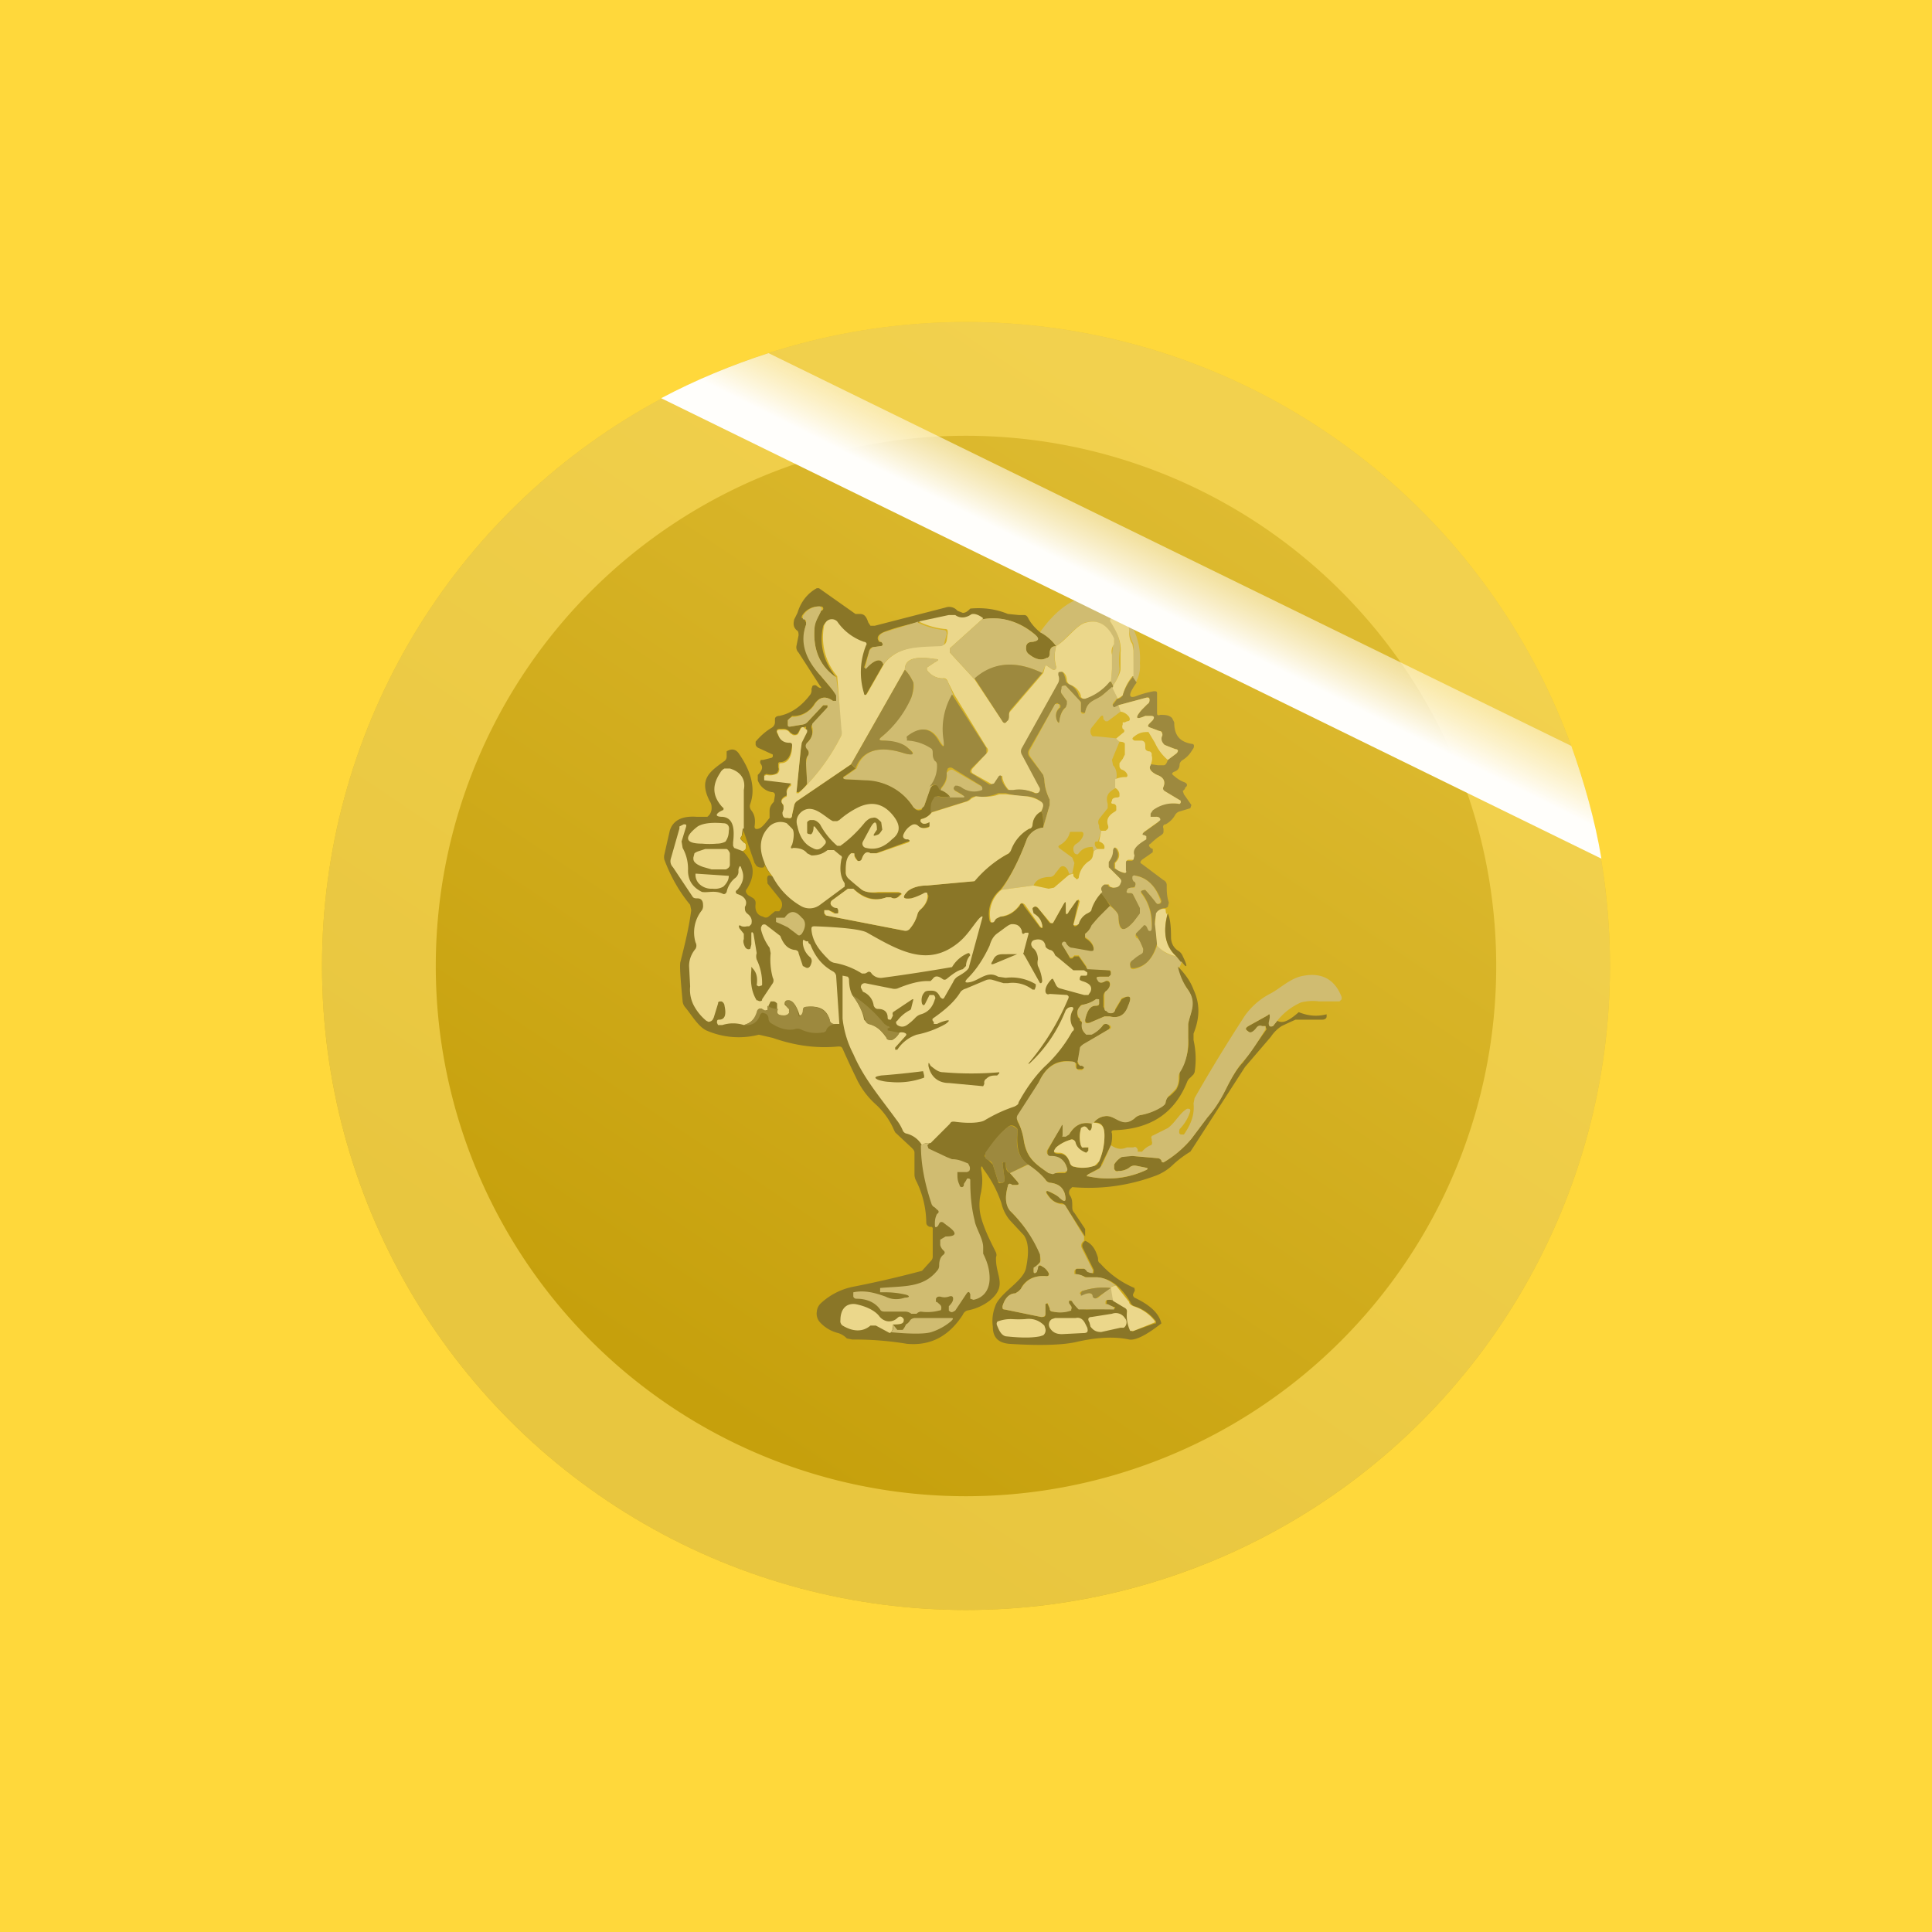 <!-- by TradingView --><svg width="18" height="18" viewBox="0 0 18 18" xmlns="http://www.w3.org/2000/svg"><path fill="#FFD83B" d="M0 0h18v18H0z"/><circle cx="9" cy="9" r="6" fill="url(#a)"/><path fill-rule="evenodd" d="M9 13.94a4.94 4.94 0 1 0 0-9.88 4.94 4.94 0 0 0 0 9.88ZM9 15A6 6 0 1 0 9 3a6 6 0 0 0 0 12Z" fill="#FFDF61" fill-opacity=".6"/><path d="m7.63 5.48.34.24h.04c.04 0 .06.02.08.08l.02.03h.04l.66-.17a.1.1 0 0 1 .11.03l.05.02c.03 0 .05-.02.07-.04.11-.01.23 0 .35.05l.1.01h.05c.02 0 .03.01.04.03.02.04.06.09.11.13.04.02.1.06.15.13-.04 0-.06.02-.06.07 0 .02-.01.04-.03.04-.05.03-.11.01-.17-.04-.02-.02-.03-.04-.02-.06 0-.03.02-.05.06-.05.06-.01.06-.03.02-.07a.59.59 0 0 0-.49-.14c-.06-.04-.1-.05-.12-.03-.05.03-.1.03-.15 0a.08.08 0 0 0-.05 0l-.28.06c-.1.02-.22.05-.32.09-.04.02-.06.04-.05.07l.01.02h.02c.02.02.02.03 0 .04l-.08.01a.04.04 0 0 0-.03.03l-.05.16h.02c.09-.08.14-.09.16-.03l-.16.28c-.02.02-.02.02-.03 0a.67.67 0 0 1 .02-.45c0-.01 0-.03-.02-.03a.5.5 0 0 1-.25-.18.07.07 0 0 0-.03-.02.06.06 0 0 0-.07.01l-.02.03c-.04.17 0 .33.12.48-.15-.1-.22-.26-.2-.47 0-.06.04-.1.06-.15a.02.02 0 0 0 0-.04h-.02a.18.18 0 0 0-.16.09v.02h.02l.01.01v.01l.01.02v.02c-.05.16 0 .32.14.48l.15.18v.04c-.01.02-.03.02-.04.01-.07-.05-.13-.04-.18.04a.23.23 0 0 1-.2.1l-.02.02-.02.02v.03c0 .02 0 .03.02.03l.12-.02.04-.02.15-.16h.04v.02l-.13.15a.04.04 0 0 0-.02.04c.02.06 0 .1-.04.14v.06c.02.02.02.05 0 .07a.08.08 0 0 0-.01.05l.01.2a.22.22 0 0 1-.08.08h-.02l.04-.4v-.06a.58.58 0 0 0 .05-.1v-.05l-.05.01-.02.04c-.01.02-.03.03-.05.02a.07.07 0 0 1-.03-.02.08.08 0 0 0-.07-.03h-.02c-.03 0-.04.01-.03.04.02.05.06.07.11.08.02 0 .03.01.03.03-.01.1-.04.15-.1.16-.02 0-.03 0-.03.02v.03c.01.02 0 .03-.01.05-.03.02-.06.02-.1.01l-.02.01v.04l.24.03c.02 0 .02 0 0 .02-.02.03-.04.05-.03.08v.02l-.02.01c-.03.02-.04.04-.02.07.01.02.02.03.01.05v.03c-.01.03 0 .04.02.05h.02a.04.04 0 0 0 .03 0 .04.04 0 0 0 .01-.03l.02-.09a.07.07 0 0 1 .03-.04l.5-.34.04.04-.1.07c-.02.01-.02.02.01.03h.18c.2.02.35.1.45.26l.02.02a.05.05 0 0 0 .06 0c0-.02.01-.02.02-.03l.06-.18c.05-.03.08-.02.1.03a.2.2 0 0 1 .08.06.2.2 0 0 1-.1 0c-.02 0-.03 0-.04.02a.23.23 0 0 0-.03.13.16.16 0 0 1-.09.06c-.02 0-.02.02 0 .03 0 .02.03.02.06 0 .02 0 .02 0 .02.02v.02h-.01c-.05.02-.08.02-.11 0a.05.05 0 0 0-.06 0 .17.17 0 0 0-.07.07c-.01.02 0 .04.02.04l.02.01c.02 0 .02.02 0 .02l-.3.11h-.05c-.03-.02-.06 0-.08.05a.03.03 0 0 1-.01.02.03.03 0 0 1-.03 0l-.03-.05v-.01l-.01-.01a.02.02 0 0 0-.02 0c-.04.04-.05.1-.05.17 0 .02 0 .04.03.06l.12.11c.03.02.08.03.15.03a9 9 0 0 1 .2 0c.02 0 .03 0 0 .02-.02.03-.05.04-.08.02h-.04c-.1.04-.21.01-.31-.08H7.9l-.15.11c-.01.01-.02.03 0 .05l.05.02s.02 0 .01.02v.02c-.01.02-.03.02-.04 0l-.05-.02h-.04v.03l.01.02h.01l.72.14.05-.01a.34.34 0 0 0 .08-.15.1.1 0 0 1 .03-.04.19.19 0 0 0 .07-.12.03.03 0 0 0-.01-.02.03.03 0 0 0-.03 0 .6.6 0 0 1-.12.04c-.08.01-.09-.01-.03-.07.04-.03.1-.05.18-.05a147.47 147.47 0 0 1 .43-.04 1.1 1.1 0 0 1 .33-.26l.01-.03a.38.38 0 0 1 .18-.2c.02 0 .02-.02.03-.04 0-.05.03-.1.08-.12.02.02.02.07.02.15-.07.01-.12.05-.15.1-.08.22-.17.38-.25.48a.29.29 0 0 0-.1.29c.01.02.02.02.03 0l.03-.02a.07.07 0 0 1 .04-.02c.07 0 .13-.04.18-.1.01-.03.03-.03.04 0l.15.2c.02.01.03.01.02-.02a.17.17 0 0 0-.08-.11c-.01-.01-.02-.02-.01-.04v-.01c.02-.02.03-.02.06.01l.1.13h.03l.09-.16c.02-.05.03-.05.03 0v.05c0 .03 0 .04.03 0l.07-.1h.02s.01 0 0 0l-.05.22.01.02h.01l.02-.01a.16.16 0 0 1 .08-.11c.02 0 .03-.02.04-.04.01-.05.05-.1.1-.16l.09.14-.1.09a.22.22 0 0 0-.07.08.18.18 0 0 1-.07.08v.04c.05.03.08.07.08.11 0 .02 0 .03-.03.02L10 8.84a.08.08 0 0 1-.06-.03V8.8l-.02-.01h-.01v.03l.06.11h.02l.02-.02h.04l.07.1v.01h.02l.2.02.01.02v.02c0 .01 0 .02-.02.02h-.08c-.03 0-.04 0-.02.03.01.03.04.03.07.01.02 0 .03 0 .04.02 0 .02 0 .05-.03.07a.06.06 0 0 0-.03.05v.1l.01.02.02.02.04.02c.02 0 .03-.01.04-.03l.06-.1c.08-.05.1-.03.06.07-.03.08-.09.11-.17.09h-.05l-.14.06c-.03 0-.04 0-.04-.03.02-.09.05-.13.1-.13.02 0 .03 0 .03-.02v-.03a.02.02 0 0 0-.02-.01h-.01a.3.3 0 0 1-.11.05c-.02 0-.03 0-.04.02a.08.08 0 0 0-.02.08c0 .01 0 .02.02.03v.02a.03.03 0 0 1 .02.02c0 .05 0 .08.04.1h.05a.28.28 0 0 0 .1-.07.05.05 0 0 1 .06-.02v.01l.01.02-.01.02-.23.14a.06.06 0 0 0-.03.04l-.03.12c0 .02 0 .03.02.03l.02.01c.03 0 .03.02 0 .03h-.03c-.02 0-.02 0-.02-.03v-.02s-.02-.02-.05-.02c-.13-.02-.23.04-.3.19a4.53 4.53 0 0 1-.2.34v.03c.03.05.05.11.06.19.03.15.1.2.23.29H9.92a.03.03 0 0 0 .02-.02.03.03 0 0 0 0-.03c-.02-.07-.07-.1-.14-.1h-.02a.04.04 0 0 1-.02-.04v-.02l.12-.22c.01-.03.02-.03.03 0l-.01.08h.03l.03-.01c.06-.1.13-.12.22-.1a.1.1 0 0 1-.01.05c-.01.02-.02.02-.04 0-.02-.03-.03-.03-.05-.01l-.01.01a.28.28 0 0 0 0 .15.04.04 0 0 0 .02.02.03.03 0 0 0 .02 0h.02c.01 0 .02 0 .01.01v.02c0 .02-.02.02-.03.02a.15.15 0 0 1-.1-.1c0-.02-.02-.03-.04-.02a.36.36 0 0 0-.13.07c-.03.04-.03.06.03.06.04 0 .08.02.1.09.01.02.02.03.04.03.06.02.12.01.19-.01.02 0 .03-.02.04-.04a.6.6 0 0 0 .05-.24c0-.09-.03-.13-.1-.12a.15.15 0 0 1 .1-.06c.1-.02.16.11.28.02a.11.11 0 0 1 .05-.03.55.55 0 0 0 .2-.08.08.08 0 0 0 .04-.04c0-.03.02-.05.04-.06a.53.53 0 0 0 .06-.06.23.23 0 0 0 .03-.12v-.06c.07-.1.09-.2.08-.3v-.13c.02-.11.08-.2-.01-.33a.61.61 0 0 1-.1-.22c.08.08.13.15.16.23.06.13.06.26 0 .41v.06a.8.8 0 0 1 .01.3l-.01.02-.03.03a.09.09 0 0 0-.03.04c-.12.3-.35.44-.68.45-.02 0-.03.01-.02.03a.3.3 0 0 1-.01.11l-.09.18c0 .02-.01.03-.03.04l-.09.05c-.02.01-.02.02 0 .02.2.04.37.02.54-.06.02-.01.01-.02 0-.02l-.1-.02c-.02 0-.04 0-.06.02a.19.19 0 0 1-.1.03c-.02 0-.03 0-.04-.02v-.04a.2.2 0 0 1 .07-.07.18.18 0 0 1 .1-.01l.23.02h.02l.02.02c0 .02.01.02.02.02a1 1 0 0 0 .26-.22l.15-.2c.07-.08.12-.16.17-.26.05-.1.1-.19.16-.25l.22-.31-.01-.03h-.03l-.05.01c-.03.05-.06.06-.08.04-.03-.02-.03-.03 0-.05l.18-.1c.02-.02.03-.01.02.02v.05c-.01.03 0 .04.03.03l.04-.05c.05.03.11 0 .2-.08.1.04.18.04.26.02v.02c0 .02-.02.03-.04.03h-.25a4.99 4.99 0 0 0-.13.06.35.35 0 0 0-.1.1l-.24.28-.49.76-.02.03a.97.97 0 0 0-.16.12.47.47 0 0 1-.18.11 1.77 1.77 0 0 1-.76.1l-.02.02a.05.05 0 0 0 0 .06c.02.03.02.06.02.1 0 .02 0 .04.02.06l.1.15v.07l-.18-.28a.05.05 0 0 0-.04-.03c-.06 0-.1-.03-.14-.1 0-.01 0-.02.02-.01l.1.05c.05.06.07.05.05-.03-.02-.06-.06-.09-.13-.1a.07.07 0 0 1-.05-.03.65.65 0 0 0-.17-.14c-.08-.07-.1-.16-.09-.3v-.03a.06.06 0 0 0-.02-.02.05.05 0 0 0-.07 0 .96.96 0 0 0-.2.24c-.02.02-.02.04 0 .05l.02.02.04.04.05.16c0 .01.01.02.03.01h.01a.03.03 0 0 0 .02-.03l-.02-.15.01-.02h.02v.01c0 .05 0 .08.04.1l.07.08c.02.02.01.03-.02.03h-.03c-.02-.02-.04-.01-.04.01-.03.1-.02.18.02.23.15.15.24.3.28.4v.08l-.05.05-.01.01v.02c0 .02.01.03.03.01v-.03c.01-.03.02-.04.05-.02.02 0 .04.03.06.06 0 .02 0 .03-.02.03-.11-.01-.2.03-.24.12l-.02.02-.03.02c-.06 0-.1.05-.12.12 0 .02 0 .03.02.03l.34.07c.03 0 .04 0 .04-.03v-.09c0-.01 0-.02.02 0l.02.04c0 .02.01.03.03.03a.3.3 0 0 0 .16-.01h.01v-.02a.03.03 0 0 0 0-.02l-.03-.03v-.01l.01-.01H10l.06.07.06.01a12.97 12.97 0 0 1 .27-.01v-.01l-.07-.02a.02.02 0 0 1-.01-.02v-.01c0-.02.01-.03.04-.02a.1.1 0 0 1 .04 0l.1.07s.02.02.01.04c0 .06.01.12.04.17 0 .01.01.02.02.01l.2-.07h.01v-.02a.4.4 0 0 0-.2-.14.06.06 0 0 1-.04-.04.61.61 0 0 0-.12-.15.32.32 0 0 0-.19-.08h-.1a.54.54 0 0 0-.1-.03v-.03s0-.02.02-.02h.07a.1.1 0 0 1 .03.03l.03.01a.02.02 0 0 0 .02 0v-.03l-.1-.2a.05.05 0 0 1 0-.05l.02-.02c.07.03.1.09.12.16 0 .02 0 .04.02.05a.88.88 0 0 0 .32.23v.01a.02.02 0 0 1 0 .02l-.01.02c-.01.02 0 .03.01.04.15.07.23.15.25.24-.14.11-.24.16-.3.15-.14-.03-.3-.02-.48.02-.12.03-.33.04-.64.02-.1-.01-.15-.06-.15-.16-.01-.07 0-.14.03-.21.06-.12.26-.22.28-.34.03-.15.02-.24-.02-.3l-.13-.14a.38.38 0 0 1-.08-.16 1.11 1.11 0 0 0-.17-.32c-.01-.03-.02-.03-.02 0 .02.1.01.16 0 .22a.46.46 0 0 0 0 .23c.03.11.08.21.13.31.01.02.02.04.01.06-.01.17.11.26-.05.4a.48.48 0 0 1-.22.1.07.07 0 0 0-.04.04c-.13.2-.3.29-.52.27a3 3 0 0 0-.51-.04l-.05-.01a.19.19 0 0 0-.08-.05.34.34 0 0 1-.17-.1.12.12 0 0 1-.03-.1.12.12 0 0 1 .04-.08.62.62 0 0 1 .29-.15 9.8 9.8 0 0 0 .65-.15l.09-.1a.06.06 0 0 0 .01-.03v-.27l-.01-.01h-.02c-.02-.01-.03-.02-.03-.04a.9.9 0 0 0-.1-.4.13.13 0 0 1-.01-.05v-.2c0-.02-.01-.03-.03-.05l-.15-.14-.01-.02a.69.69 0 0 0-.17-.24.76.76 0 0 1-.17-.22 8.74 8.74 0 0 1-.14-.3c-.01-.02-.02-.02-.04-.02-.21.02-.41-.01-.61-.08l-.13-.03a.75.75 0 0 1-.49-.04c-.08-.04-.14-.15-.2-.22a.1.1 0 0 1-.02-.05c-.02-.21-.03-.34-.02-.37.04-.16.08-.32.1-.48l-.01-.05c-.1-.12-.18-.26-.24-.42a.1.1 0 0 1 0-.05l.05-.22c.03-.1.12-.14.25-.13h.1a.1.1 0 0 0 .04-.08c0-.02 0-.04-.02-.07-.1-.2 0-.27.14-.37a.05.05 0 0 0 .02-.04V7c.05-.03.09-.02.12.03.11.16.15.32.1.46a.06.06 0 0 0 .01.06c.03.04.04.08.03.15 0 .02.01.03.04.02.03-.01.06-.05.1-.1v-.06c0-.02 0-.05.04-.09l.01-.06c0-.02-.01-.03-.03-.03a.17.17 0 0 1-.13-.11v-.05c.04-.04.05-.07.03-.1a.03.03 0 0 1 0-.04h.02l.08-.02.01-.01v-.02l-.13-.06a.05.05 0 0 1-.03-.03v-.03c.05-.06.1-.1.15-.13a.06.06 0 0 0 .03-.05V6.7c0-.02.02-.03.04-.03.1-.02.2-.08.29-.2a.07.07 0 0 0 .01-.05l.01-.03c.02-.01.03-.01.05.01l.02.01c.01 0 .02 0 0-.02l-.2-.31a.07.07 0 0 1-.02-.06l.02-.1c0-.02 0-.04-.02-.05-.03-.03-.03-.06-.02-.1l.03-.06c.03-.1.09-.18.18-.23h.02s.01 0 0 0Z" fill="#8A7627"/><path d="M10.18 5.54a.4.4 0 0 1 .2.08l.13.16c.08.11.12.25.11.4a.3.3 0 0 1-.04.18l-.03-.06.01-.24V6a.32.32 0 0 1-.04-.14l-.03-.06a.17.17 0 0 0-.1-.05h-.03l-.01.01a.04.04 0 0 0 0 .04c.05.07.1.17.08.28a.7.7 0 0 0 0 .15c0 .03-.01.08-.06.16l-.02-.04.01-.12v-.12l.01-.1a.05.05 0 0 0 0-.06c-.05-.13-.14-.18-.26-.15-.09.03-.18.16-.27.22a.43.43 0 0 0-.15-.13c.14-.2.3-.32.49-.35ZM7.79 6.3l.06.49a.1.1 0 0 1-.01.06 1.9 1.9 0 0 1-.32.46l-.01-.2.01-.06c.02-.02.02-.05 0-.07a.04.04 0 0 1 0-.06.15.15 0 0 0 .05-.14.05.05 0 0 1 0-.04l.14-.15v-.02h-.04l-.15.16a.06.06 0 0 1-.04.02l-.12.02c-.02 0-.02 0-.02-.03v-.03l.02-.02.02-.01c.08 0 .15-.04.2-.1.05-.09.11-.1.18-.05h.03v-.05c-.04-.07-.1-.13-.14-.18-.15-.16-.2-.32-.14-.48v-.04l-.02-.01h-.01v-.03a.18.18 0 0 1 .15-.09.02.02 0 0 1 .02.01.02.02 0 0 1 0 .03c-.02.05-.05.09-.06.15-.02.21.05.37.2.47Z" fill="#D0BC71"/><path d="m9.15 5.77-.3.27v.04l.23.25.26.39c.01.02.03.02.04 0a.08.08 0 0 0 .02-.05c0-.02 0-.03.02-.05l.3-.35.02-.07h.01l.06.04c.02 0 .03 0 .03-.03a.35.35 0 0 1 0-.19c.1-.06.19-.2.28-.22.11-.03.2.02.26.15V6c-.02.03-.03.06-.02.1v.13l-.01.12a.5.5 0 0 1-.23.16.04.04 0 0 1-.05-.02v-.01a.15.15 0 0 0-.1-.1.06.06 0 0 1-.03-.04c0-.04-.02-.07-.04-.08-.02 0-.03 0-.02.03v.07l-.35.61a.06.06 0 0 0 0 .07l.17.3a.04.04 0 0 1 0 .04l-.02.01h-.03a.32.32 0 0 0-.2-.02h-.03l-.02-.01a.23.23 0 0 1-.06-.11c0-.03-.01-.03-.03 0l-.04.05c-.01.01-.02.02-.04 0l-.16-.09c-.02-.01-.03-.03 0-.06l.12-.13c.02-.02.02-.04 0-.06l-.3-.49-.06-.12a.04.04 0 0 0-.05-.03.18.18 0 0 1-.13-.06c-.02-.02-.02-.04 0-.05l.06-.04c.04-.02.04-.03 0-.03-.19-.03-.28 0-.28.1l-.5.88-.5.34a.07.07 0 0 0-.03.04l-.02.09a.04.04 0 0 1-.01.03.04.04 0 0 1-.03 0h-.02c-.02 0-.03-.02-.03-.05l.01-.03V7.5c-.03-.03-.02-.05.01-.07l.02-.01v-.02c0-.03 0-.05.04-.08V7.3l-.25-.03v-.04l.02-.01c.04.01.07 0 .1-.01a.05.05 0 0 0 .02-.05v-.03c0-.01 0-.02.02-.02.06 0 .1-.06.1-.16 0-.02 0-.03-.03-.03-.05 0-.09-.03-.1-.08-.02-.03-.01-.04.02-.04h.03c.02 0 .04 0 .06.03l.03.02c.03 0 .04 0 .05-.02l.02-.04c.01-.02.03-.02.04 0l.02.01v.02l-.05.1-.01.07-.04.4h.02a1.9 1.9 0 0 0 .4-.54.1.1 0 0 0 0-.05L7.8 6.3a.56.56 0 0 1-.12-.48l.02-.03a.07.07 0 0 1 .1 0 .5.5 0 0 0 .25.19c.02 0 .03.02.02.03a.67.67 0 0 0-.02.45c0 .02.02.02.03 0l.16-.28c.13-.16.32-.16.53-.17.03 0 .04-.01.05-.04l.01-.07c0-.03 0-.04-.03-.04a.7.7 0 0 1-.24-.07l.28-.06h.06c.04.03.09.03.14 0 .02-.02.07-.01.12.03Z" fill="#EBD78B"/><path d="M9.84 6.02a.35.35 0 0 0 0 .2c0 .01 0 .02-.03.02l-.06-.04h-.01l-.03.07c-.25-.12-.46-.1-.63.06l-.23-.25v-.04l.3-.27c.17-.03.33.01.49.14.05.04.04.06-.02.07-.04 0-.06.02-.06.05 0 .02 0 .04.02.06.06.05.12.07.17.04.02 0 .03-.02.03-.04 0-.05.02-.07.06-.07Z" fill="#D0BC71"/><path d="M10.55 6.3a.46.46 0 0 0-.09.18l-.05.03-.05-.1.01-.02c.05-.08.07-.13.07-.16v-.15c.01-.11-.04-.2-.09-.28a.03.03 0 0 1 0-.04l.01-.01h.02c.05 0 .09.02.12.05l.02.06c0 .05 0 .1.03.14l.01.06v.24Z" fill="#EBD78B"/><path d="M8.55 5.8c.08.04.16.06.24.07.02 0 .03.01.03.04l-.02.07c0 .03-.02.04-.04.04-.21.01-.4 0-.53.17-.02-.06-.08-.05-.16.04h-.01v-.01l.04-.16.03-.03.07-.01c.03 0 .03-.02.01-.04H8.2l-.01-.02c0-.03 0-.05.05-.07l.32-.1ZM8.88 6.47a.64.64 0 0 0-.08.42c.01.08 0 .08-.04.02-.07-.13-.17-.15-.3-.05v.03c.09.01.16.04.22.08.02.01.03.03.02.05 0 .02 0 .04.02.07l.02.05a.3.3 0 0 1-.07.2l-.06.17-.02.02a.06.06 0 0 1-.08-.01.54.54 0 0 0-.45-.25l-.18-.01c-.03 0-.03-.02 0-.03l.1-.07c.06-.17.21-.22.45-.14.09.02.1 0 .03-.05-.04-.04-.12-.06-.23-.07-.04 0-.05-.01-.01-.04.11-.1.2-.22.27-.36.02-.06.03-.1.02-.14a.38.38 0 0 0-.08-.12c0-.1.1-.13.28-.1.04 0 .04.01 0 .03l-.06.04c-.02.01-.02.03 0 .05.04.04.08.06.13.06.02 0 .04.01.05.03l.05.12Z" fill="#D0BC71"/><path d="m9.71 6.27-.3.35a.09.09 0 0 0-.01.05c0 .02 0 .04-.02.05-.01.02-.03.02-.04 0l-.26-.4c.17-.15.38-.17.63-.05ZM7.97 7.16a.15.15 0 0 0-.04-.04l.5-.88c.04.04.06.08.08.12 0 .04 0 .08-.02.14a.97.97 0 0 1-.27.36c-.04.03-.03.04.01.04.11 0 .19.03.23.07.07.06.05.07-.03.05-.24-.08-.4-.03-.46.14Z" fill="#9D893E"/><path d="m10.35 6.35.02.04v.01l-.09.07c-.06.06-.15.05-.17.17h-.02l-.02-.01v-.09l-.01-.01-.13-.14a.02.02 0 0 0-.02 0 .02.02 0 0 0-.01 0l-.01.03v.04l.05.07a.04.04 0 0 1-.01.06c-.03.02-.05.06-.06.13 0 .02 0 .02-.02 0-.02-.04-.02-.09.03-.13v-.02l-.03-.02-.02.01-.24.42a.06.06 0 0 0 0 .07l.13.17.01.04c0 .07.02.13.05.19v.05l-.06.2c0-.07 0-.12-.02-.14.02-.04.02-.07 0-.09a.22.22 0 0 0-.12-.05c-.1 0-.17-.02-.21-.03H9.3a.37.37 0 0 1-.2.03h-.02a.06.06 0 0 0-.04.02.1.1 0 0 1-.05.03l-.32.1c0-.05 0-.1.03-.13 0-.02.02-.02.04-.02a.2.2 0 0 0 .1 0h.12c.02 0 .02 0 0-.02l-.07-.04c-.02-.02-.02-.03 0-.04l.02-.01.04.01a.2.2 0 0 0 .19.03v-.03l-.26-.16a.04.04 0 0 0-.05 0l-.01.03v.02c0 .05-.02.1-.07.15-.01-.05-.04-.06-.09-.03a.3.3 0 0 0 .07-.2c0-.01 0-.03-.02-.04-.02-.03-.02-.05-.02-.07 0-.02 0-.04-.02-.05a.44.44 0 0 0-.21-.07h-.01v-.02a.02.02 0 0 1 0-.02c.13-.1.23-.08.3.05.04.06.05.06.04-.02a.64.64 0 0 1 .08-.42l.32.5v.05l-.13.13c-.03.03-.03.05 0 .06l.16.1.04-.01.04-.06c.01-.02.03-.02.03 0 0 .04.02.07.06.12h.05a.32.32 0 0 1 .2.03.04.04 0 0 0 .04-.01.04.04 0 0 0 0-.05l-.16-.3a.06.06 0 0 1 0-.06l.34-.61a.09.09 0 0 0 0-.07c0-.03 0-.03.03-.03.02 0 .03.04.04.08 0 .02.02.03.04.04.04.02.07.06.08.1a.05.05 0 0 0 .04.03h.02a.5.5 0 0 0 .23-.16ZM10.55 6.3l.04.06a.47.47 0 0 0-.04.06c-.04.07-.02.09.05.06a.93.93 0 0 1 .15-.04c.02 0 .03 0 .03.02v.17c0 .03 0 .04.03.03.04 0 .08 0 .11.03l.02.04c0 .12.05.18.16.2.02 0 .03.01.02.04L11.1 7a.25.25 0 0 1-.08.08.06.06 0 0 0-.03.04c0 .04-.02.06-.05.07-.02.01-.03.02 0 .04a.3.3 0 0 0 .1.06c.02.01.03.03 0 .05v.01l-.02.02.01.03.07.1-.01.03-.1.03a.07.07 0 0 0-.04.03.22.22 0 0 1-.09.09c-.02 0-.03.02-.02.04v.03c0 .02-.02.03-.05.05a.67.67 0 0 0-.07.06c-.02.01-.02.02 0 .04l.02.01v.03l-.1.07c-.02.02-.02.03 0 .04l.2.15a.05.05 0 0 1 .03.05c0 .05 0 .1.02.16l-.01.04-.02.01a.08.08 0 0 0-.08.05.15.15 0 0 0-.02.08 4 4 0 0 1 .02.2c-.04.14-.1.21-.21.23-.03 0-.04 0-.04-.03 0-.02 0-.04.03-.06a.39.39 0 0 1 .07-.05c.02 0 .02-.02.02-.04l-.05-.11-.01-.01a.03.03 0 0 1 0-.04l.06-.06c.01-.02.03-.01.04.02l.01.02c.02 0 .03 0 .03-.02a.46.46 0 0 0-.1-.33V8.3l.03-.01h.01a1.57 1.57 0 0 1 .11.13h.02c.02 0 .02-.02.02-.03-.05-.13-.13-.21-.23-.23h-.03v.05c.02 0 .02.02.02.03v.02l-.03.01c-.03 0-.05.01-.05.03 0 .01 0 .02.02.02h.01c.02 0 .03 0 .03.02l.07.12v.05l-.07.08c-.09.1-.13.09-.14-.05 0-.03-.03-.06-.07-.1l-.1-.13c-.01-.03 0-.05.03-.07h.04l.01.02.03.01c.04 0 .06-.01.07-.04v-.05l-.1-.1a.04.04 0 0 1 0-.05.27.27 0 0 0 .03-.11c0-.03.02-.03.04-.01.03.05.02.09-.02.13v.05l.08.04a.02.02 0 0 0 .02 0 .02.02 0 0 0 0-.02v-.07c0-.02.01-.02.03-.02h.04c.01-.02.02-.03 0-.05-.01-.05.02-.1.12-.15v-.03h-.02c-.02-.01-.02-.02 0-.03l.14-.1v-.03c0-.02-.01-.03-.04-.01l-.04-.01v-.03l.01-.03a.32.32 0 0 1 .26-.06h.01l.01-.01v-.02l-.15-.09c-.02 0-.02-.02-.01-.04.02-.05 0-.09-.06-.11-.06-.03-.08-.06-.06-.1l.07.01h.05c.02 0 .03-.02.04-.05l.08-.06c.02-.02.02-.03 0-.04a.74.74 0 0 1-.11-.04c-.03-.02-.04-.05-.02-.09 0-.02 0-.04-.03-.04l-.08-.03c-.03 0-.03-.02-.01-.04l.03-.03c.02-.03.01-.04-.02-.04h-.05c-.09.04-.1.02-.03-.06l.05-.05a.05.05 0 0 0 .02-.04c0-.02-.01-.03-.03-.02l-.26.07c-.01.02-.03.02-.04.02-.02 0-.02-.02 0-.04l.03-.04c.03 0 .04-.02.05-.03a.46.46 0 0 1 .1-.18Z" fill="#9D893E"/><path d="m10.36 6.4.05.1-.04.05c-.01.02 0 .03.01.04l.04-.02.02.06-.12.09h-.02l-.02-.02c0-.04-.01-.04-.03-.02l-.08.1a.06.06 0 0 0 .01.08h.03l.2.02c0 .01 0 .02.02.03l-.07.17.01.05c.03.03.04.08.03.13v.08c-.08.04-.1.08-.08.15v.04l-.08.1a.06.06 0 0 0 0 .06c0 .02 0 .04.02.05l-.03.1c-.02 0-.03 0-.03.02s.01.04.03.05a.1.1 0 0 0-.04.02l-.01-.04c-.06 0-.1.02-.13.06l-.01.01c-.03 0-.04-.02-.04-.06a.06.06 0 0 1 .03-.04.15.15 0 0 0 .06-.07c.01-.03 0-.04-.02-.04h-.1l-.01.03a.19.19 0 0 1-.08.09c-.02.01-.03.02 0 .04l.11.08.02.05-.02.1h-.03c-.01-.04-.03-.07-.06-.07a.04.04 0 0 0-.03.02l-.04.05a.06.06 0 0 1-.04.03c-.09 0-.14.03-.16.08l-.3.04c.07-.1.16-.26.24-.48.03-.05.07-.09.15-.1l.06-.21v-.05a.5.5 0 0 1-.05-.19l-.01-.04-.12-.17a.06.06 0 0 1 0-.07l.23-.42h.04v.03c-.04.04-.04.09-.02.13.01.02.02.02.02 0 .01-.07.03-.1.06-.13l.01-.03v-.03l-.05-.07a.04.04 0 0 1 0-.04V6.4a.02.02 0 0 1 .02-.01.02.02 0 0 1 .02 0l.13.14a.04.04 0 0 1 .01.02v.08s0 .02.02.02h.01l.01-.01c.02-.12.1-.11.17-.17l.08-.07Z" fill="#D0BC71"/><path d="M10.88 7.08a.45.45 0 0 1-.12-.16l-.06-.1c-.04 0-.08 0-.13.04-.03.02-.02.03 0 .04h.07c.03.01.03.03.03.05 0 .03 0 .04.03.05.01 0 .02 0 .03.02v.02c.01.03 0 .06-.01.09-.02.03 0 .06.06.09.06.02.08.06.06.11-.01.02 0 .03.01.04l.15.09v.02H11l-.01.01a.32.32 0 0 0-.25.06l-.02.03v.03h.04c.03 0 .04 0 .05.02v.01l-.01.01-.14.1c-.02.02-.02.03 0 .03l.02.01v.03c-.1.06-.13.1-.11.15l-.01.04h-.04c-.02 0-.03.01-.03.03v.07a.02.02 0 0 1 0 .02.02.02 0 0 1-.02 0 .17.17 0 0 1-.08-.04v-.05c.04-.04.05-.08.02-.13-.02-.02-.03-.02-.04.01 0 .04-.01.07-.04.11v.05l.1.1c.02.02.02.03.01.05-.01.03-.03.04-.07.04l-.03-.01-.01-.02h-.04c-.03.02-.04.04-.02.07a.41.41 0 0 0-.1.16c0 .02-.02.03-.04.04a.16.16 0 0 0-.08.1l-.02.01H10l.06-.22-.01-.02-.02.01-.07.1c-.02.04-.03.03-.03 0v-.04c0-.06 0-.06-.03-.01l-.09.16h-.02l-.11-.13c-.02-.03-.04-.03-.06-.01v.01l.01.04c.05.03.07.06.08.11 0 .03 0 .03-.02.01l-.14-.2c-.02-.02-.04-.02-.05 0-.05.07-.11.1-.18.11l-.04.02-.02.03c-.02.01-.03 0-.03-.01a.29.29 0 0 1 .1-.29l.3-.04.14.03.05-.01.14-.12.04-.01c0 .02 0 .03.02.04.01.02.02.01.03 0a.22.22 0 0 1 .1-.16.07.07 0 0 0 .03-.04l.01-.05a.1.1 0 0 1 .04-.02h.04c.02 0 .02 0 .02-.02s-.02-.04-.05-.05l.02-.1h.04c.03-.02.03-.03.02-.06-.01-.04 0-.08.07-.12l.01-.01v-.03c0-.01 0-.02-.02-.03-.03 0-.03-.01-.02-.03 0-.02.02-.03.05-.03a.03.03 0 0 0 .02-.01V7.4c0-.02-.01-.04-.04-.06v-.08a.22.22 0 0 1 .1-.02c.01 0 .02-.01.01-.03a.08.08 0 0 0-.05-.04.04.04 0 0 1-.02-.03v-.03l.03-.04.02-.04v-.1c0-.01-.02-.02-.05-.02a.1.1 0 0 1-.03-.03l.06-.05c.02-.01.02-.03 0-.04a.05.05 0 0 1 0-.04v-.02h.02l.02-.01c.03 0 .03-.02.02-.04a.12.12 0 0 0-.08-.05l-.02-.06.26-.07c.02 0 .03 0 .03.02 0 .01 0 .03-.02.04l-.05.05c-.07.08-.06.1.03.06h.05c.03 0 .04.01.02.04l-.03.03c-.02.02-.02.03.01.04l.08.03c.02 0 .03.02.03.04-.02.04 0 .07.02.09l.1.04c.03 0 .03.02.01.04l-.08.06ZM6.92 7.72l-.01.07c-.02.02-.01.03 0 .04l.02.02c.02 0 .02.02.02.04s0 .03-.03.04l-.08-.03-.01-.02v-.03c.01-.09.02-.23-.1-.24-.06 0-.07-.02-.02-.05l.02-.01c.01 0 .02-.02 0-.03-.09-.1-.1-.2-.02-.32a.09.09 0 0 1 .04-.04h.05c.1.03.15.1.13.2v.36Z" fill="#EBD78B"/><path d="M8.85 7.42a.2.2 0 0 0-.09-.06c.05-.06.07-.1.06-.15V7.2l.02-.02a.04.04 0 0 1 .05 0l.26.15v.01a.02.02 0 0 1 0 .02.2.2 0 0 1-.2-.03l-.03-.01H8.9c-.02.02-.02.03 0 .05l.07.04c.02.01.02.02 0 .02h-.12Z" fill="#D0BC71"/><path d="M9.7 7.56a.15.15 0 0 0-.08.12c0 .02-.01.04-.03.04a.38.38 0 0 0-.17.2.07.07 0 0 1-.04.04 1.1 1.1 0 0 0-.3.25 153.2 153.2 0 0 0-.44.04c-.08 0-.14.02-.18.05-.06.06-.05.08.03.07a.6.6 0 0 0 .12-.05.03.03 0 0 1 .03 0v.03c0 .04-.02.08-.06.12a.1.1 0 0 0-.03.04.34.34 0 0 1-.08.15.05.05 0 0 1-.05.01l-.72-.14-.02-.02v-.03h.04l.05.03h.04v-.03l-.01-.02c-.03 0-.04-.01-.05-.02-.02-.02-.01-.04 0-.05l.15-.11h.05c.1.1.2.12.31.08h.04c.03.02.06.01.09-.02.02-.01.01-.02-.02-.03h-.19c-.07.01-.12 0-.15-.02a2.49 2.49 0 0 1-.12-.1.08.08 0 0 1-.03-.07c0-.07 0-.13.05-.17h.03v.02c0 .02.02.04.03.05A.03.03 0 0 0 8.03 8V8c.02-.06.05-.07.08-.05h.06l.29-.1c.02-.01.02-.02 0-.03h-.02c-.03-.01-.03-.03-.02-.05a.17.17 0 0 1 .07-.08.05.05 0 0 1 .06 0c.03.03.06.03.1.02l.01-.01v-.04c-.04.02-.06.02-.08 0-.01-.01 0-.03.01-.03a.16.16 0 0 0 .09-.06l.32-.1a.1.1 0 0 0 .05-.03l.04-.02h.01c.09.01.16 0 .21-.02h.06l.2.02c.06.01.1.03.13.05.03.02.02.05 0 .09Z" fill="#EBD78B"/><path d="M8.16 7.78c.03 0 .04-.02.06-.05l-.01-.07c-.03-.03-.05-.05-.08-.04-.02 0-.04.01-.07.04-.08.1-.16.17-.23.22H7.8a.68.68 0 0 1-.16-.2.11.11 0 0 0-.02-.02.09.09 0 0 0-.04-.02h-.03a.05.05 0 0 0-.03.02v.1a.02.02 0 0 0 .02.01.02.02 0 0 0 .02 0c.01-.01.02-.03.02-.07h.01l.1.13a.03.03 0 0 1 0 .03c-.04.05-.07.07-.12.04-.07-.03-.12-.1-.14-.2-.02-.06 0-.1.03-.13.11-.1.23.05.3.08h.04l.02-.01A.81.81 0 0 1 8 7.52c.13-.06.24-.03.33.09.06.08.06.15-.02.21-.08.08-.16.1-.24.08a.04.04 0 0 1-.03-.02.04.04 0 0 1 0-.04l.07-.13c.04-.07.06-.06.06.02l-.02.03c-.02.03-.01.03.02.02ZM6.68 7.86a.77.77 0 0 1-.14 0c-.16 0-.17-.06-.04-.16.05-.03.13-.04.24-.03.04 0 .06.03.05.07 0 .04-.01.07-.03.1 0 0-.03.02-.08.02Z" fill="#EBD78B"/><path d="M7.2 8.17c-.04-.05-.07-.1-.08-.14-.05-.12-.04-.23.03-.31a.15.15 0 0 1 .18-.05l.05.05c.02.02.02.08 0 .15-.02.03-.01.04.01.03.05 0 .1.01.13.05l.04.02c.05 0 .1-.01.15-.05h.06l.06.05c.01 0 .02.02.01.03-.02.1-.01.17.03.23v.03l-.23.17a.16.16 0 0 1-.18.01.68.68 0 0 1-.26-.27ZM7.8 9.54h-.03a.04.04 0 0 1-.04-.04c-.03-.1-.1-.13-.21-.12-.03 0-.04.01-.04.04 0 .02 0 .03-.02.04h-.01c-.03-.1-.07-.14-.1-.14h-.02a.03.03 0 0 0-.02.03v.01l.04.04a.03.03 0 0 1 0 .02.03.03 0 0 1 0 .02.06.06 0 0 1-.06.02c-.04 0-.06-.02-.05-.06v-.05a.05.05 0 0 0-.03-.02h-.03l-.02.04v.03a.02.02 0 0 1-.02.02.02.02 0 0 1-.02 0L7.1 9.4a.03.03 0 0 0-.03 0l-.01.01v.02c-.02.06-.06.1-.13.12a.33.33 0 0 0-.2 0h-.04l-.01-.02c0-.02 0-.03.02-.03.05 0 .07-.04.05-.13 0-.02-.02-.04-.03-.04-.02 0-.03 0-.03.02l-.04.13-.01.02a.05.05 0 0 1-.04.02l-.02-.01a.47.47 0 0 1-.12-.15.32.32 0 0 1-.03-.17L6.42 9c0-.04.01-.1.06-.16a.06.06 0 0 0 0-.06.33.33 0 0 1 .06-.3.08.08 0 0 0 .01-.05c0-.04-.02-.06-.05-.06-.02 0-.04 0-.05-.02l-.18-.27A.08.08 0 0 1 6.25 8l.08-.28V7.7l.04-.02c.02 0 .03 0 .02.03l-.04.13.01.06a.4.4 0 0 1 .05.21c0 .1.05.16.13.2.06.01.12-.02.2.02.01 0 .02 0 .03-.02.01-.05.04-.1.08-.13a.08.08 0 0 0 .03-.05V8.1c.01-.04.02-.04.03 0 .03.07.01.13-.04.19-.02.01-.02.03 0 .04.07.02.1.07.07.12 0 .03 0 .04.02.06.04.03.05.06.04.1l-.02.02h-.02a.1.1 0 0 1-.05 0c-.03-.02-.03 0-.02.02l.04.05v.05c-.01.02 0 .05.01.07.01.02.03.03.05.02L7 8.8v-.1c0-.02.01-.02.02 0l.03.18a.1.1 0 0 0 0 .06.5.5 0 0 1 .05.24l-.03.01-.02-.01c.01-.07 0-.12-.04-.16C7 9 7 9.01 7 9.04c-.01.11 0 .2.05.28h.01a.03.03 0 0 0 .04 0v-.01l.1-.15a.05.05 0 0 0 0-.05.64.64 0 0 1-.02-.23l-.01-.05a.48.48 0 0 1-.08-.17v-.02l.01-.02a.03.03 0 0 1 .04 0l.13.1c.03.08.07.12.13.13.02 0 .04.01.04.03l.04.12.02.01c.03.02.05 0 .06-.04a.05.05 0 0 0-.01-.05.19.19 0 0 1-.07-.13c0-.04 0-.04.03-.02h.02c0 .02.01.02.02.03.04.1.1.19.21.25a.06.06 0 0 1 .03.04l.03.45Z" fill="#EBD78B"/><path d="M7.12 8.03c0 .04.04.09.08.14-.04-.03-.06-.01-.05.04v.02l.12.15a.08.08 0 0 1 .01.08l-.02.03h-.04l-.06.05a.04.04 0 0 1-.05 0c-.05-.01-.08-.05-.07-.12 0-.02 0-.03-.02-.05l-.05-.03c-.02-.02-.03-.04-.01-.06.08-.13.07-.24-.04-.35.02-.01.03-.02.03-.04s0-.03-.02-.04l-.01-.02c-.02 0-.02-.02-.01-.04a.09.09 0 0 0 .01-.07l.11.32.02.03.02.01c.05.01.06 0 .05-.05Z" fill="#C6A00C"/><path d="M6.8 8.06a.04.04 0 0 1-.02.03.04.04 0 0 1-.02.01h-.13l-.07-.02a.25.25 0 0 1-.05-.02.12.12 0 0 1-.04-.03.05.05 0 0 1-.01-.03v-.01l.01-.04a.12.12 0 0 1 .04-.02l.06-.02h.2a.04.04 0 0 1 .02.02.04.04 0 0 1 .01.03v.1ZM6.79 8.16c0 .04-.02.07-.05.1a.16.16 0 0 1-.1.02h-.02a.16.16 0 0 1-.1-.04.12.12 0 0 1-.04-.1h.01l.3.02Z" fill="#EBD78B"/><path d="M10.78 8.8c.05.07.11.1.18.11l.05.05c-.02.06-.03.07-.04.03.02.09.05.16.09.22.1.13.03.22.01.33v.14c0 .1-.01.2-.07.3a.1.1 0 0 0-.02.05c0 .04 0 .08-.03.12l-.06.06a.12.12 0 0 0-.03.06c0 .02-.02.03-.03.04a.55.55 0 0 1-.21.08.11.11 0 0 0-.05.03c-.12.1-.18-.04-.28-.02a.15.15 0 0 0-.1.06c0 .02-.01.02-.01.01-.09-.02-.16 0-.22.1l-.03.02h-.02c-.01 0-.02 0-.01-.01v-.07c0-.04 0-.04-.02 0l-.12.2a.04.04 0 0 0 .02.06h.02c.07 0 .12.04.14.11a.03.03 0 0 1 0 .03l-.02.01h-.01c-.03 0-.06 0-.1.02l-.04-.01c-.13-.09-.2-.14-.23-.3a.63.63 0 0 0-.06-.19.05.05 0 0 1 0-.05l.2-.31c.07-.15.17-.2.3-.19.03 0 .04.01.04.02v.02c0 .02.01.03.03.04h.03c.03-.02.02-.03 0-.04h-.02l-.02-.04.02-.12c0-.02.02-.03.03-.04l.24-.14a.02.02 0 0 0 0-.04l-.02-.01c-.02 0-.03 0-.04.02a.28.28 0 0 1-.1.08h-.05c-.03-.03-.05-.06-.04-.11v-.01l-.01-.01-.01-.02a.08.08 0 0 1 0-.11.07.07 0 0 1 .03-.02.3.3 0 0 0 .12-.05.02.02 0 0 1 .02 0 .02.02 0 0 1 .01 0v.04c0 .01-.01.02-.03.02-.05 0-.08.04-.1.13 0 .03 0 .04.04.03l.14-.06h.05c.08.02.14-.01.17-.1.04-.09.02-.1-.06-.07l-.06.1c0 .03-.02.04-.04.04-.01 0-.03 0-.04-.02 0 0-.02 0-.02-.02V9.28c0-.02 0-.04.02-.05.02-.02.04-.05.03-.07 0-.02-.02-.03-.04-.02-.03.02-.06.02-.07 0-.02-.03-.02-.04.02-.04h.08l.02-.02v-.02c0-.01 0-.02-.02-.02l-.19-.01h-.01L10.12 9l-.07-.1h-.04l-.02.02h-.02l-.07-.11a.02.02 0 0 1 0-.03.02.02 0 0 1 .03 0l.01.02c.02.02.03.03.05.03l.17.03c.02 0 .03 0 .03-.02 0-.04-.03-.08-.08-.11V8.7a.18.18 0 0 0 .06-.08l.07-.08.1-.1c.05.04.08.07.08.1 0 .14.05.15.14.05l.06-.08v-.05l-.06-.12a.03.03 0 0 0-.03-.02h-.02c-.01 0-.02-.01-.01-.02 0-.02.02-.03.05-.03h.02l.01-.03c0-.01 0-.02-.02-.03l-.01-.02v-.02c0-.01.02-.02.03-.01.11.02.19.1.23.23.01.01 0 .02-.01.03h-.02l-.01-.01a1.6 1.6 0 0 0-.1-.12h-.01l-.03.01v.02c.08.1.1.2.1.33 0 .02-.01.03-.03.02l-.01-.02c-.01-.03-.03-.04-.04-.02l-.06.06a.03.03 0 0 0-.01.02.03.03 0 0 0 .01.03c.02 0 .04.05.06.1 0 .03 0 .04-.02.05a.38.38 0 0 0-.07.05c-.03.02-.04.04-.03.06 0 .02.01.03.03.03.11-.02.18-.1.22-.22Z" fill="#D0BC71"/><path d="M10.86 8.47c0 .04.01.06.02.03-.05.19-.02.32.08.41a.32.32 0 0 1-.18-.1 4 4 0 0 0-.02-.2l.01-.1a.08.08 0 0 1 .09-.04Z" fill="#EBD78B"/><path d="M7.34 8.64a1.5 1.5 0 0 0-.11-.05v-.04h.08c.05-.07.1-.07.16 0 .04.03.04.09 0 .15-.02.02-.03.02-.05 0l-.08-.06Z" fill="#D0BC71"/><path d="m11 8.96-.04-.05c-.1-.09-.13-.22-.08-.4.02.04.03.11.03.22 0 .05.02.1.07.13a.1.1 0 0 1 .04.05c.05.1.04.12-.01.05Z" fill="#8A7627"/><path d="M9.02 8.88a.31.31 0 0 0-.15.13 17.1 17.1 0 0 1-.65.1.11.11 0 0 1-.1-.04c-.01-.02-.03-.02-.04-.01l-.02.01h-.03a.7.7 0 0 0-.26-.1.1.1 0 0 1-.05-.03c-.08-.08-.15-.16-.16-.28 0-.02 0-.03.03-.03.27.01.44.03.49.06.3.17.56.32.84.1.09-.07.14-.16.2-.23.03-.03.04-.03.03 0L9.03 9c0 .03-.04.06-.11.1a.11.11 0 0 0-.04.05l-.08.14c-.01.02-.02.02-.04 0-.02-.04-.04-.06-.08-.06-.03 0-.06 0-.07.02-.02.02-.03.06-.02.1.01.02.02.02.03 0l.04-.08h.04c.01.01.02.03.01.04-.02.07-.06.12-.13.14a.12.12 0 0 0-.05.03.48.48 0 0 1-.08.07c-.03.02-.06.02-.09 0-.01-.01-.02-.03 0-.04a.34.34 0 0 1 .12-.1.03.03 0 0 0 .01-.02l.02-.08H8.5l-.18.12a.03.03 0 0 0 0 .03l-.02.04c-.02 0-.03 0-.03-.02 0-.05-.03-.08-.09-.08-.02 0-.03-.01-.04-.03a.16.16 0 0 0-.1-.13l-.02-.04c0-.03.02-.04.04-.04l.25.05a.1.1 0 0 0 .05 0c.12-.05.21-.07.28-.07h.03l.02-.02c.02-.03.05-.03.09 0a.03.03 0 0 0 .04 0c.05-.04.1-.08.15-.09L9 9c0-.04.02-.08.04-.1l-.01-.02Z" fill="#EBD78B"/><path d="M8.66 10.65c-.03 0-.05 0-.07.02a.23.23 0 0 0-.15-.11.05.05 0 0 1-.03-.03.42.42 0 0 0-.06-.1c-.16-.22-.3-.38-.4-.61a.94.94 0 0 1-.1-.33v-.4l.05.01.01.02c0 .06.01.11.03.15.06.08.1.16.11.23l.04.04c.07.01.12.06.17.13 0 .02.03.02.05.02.02-.01.05-.03.07-.07a.1.1 0 0 1 .04 0c.03.01.03.02.01.04l-.09.1v.02h.02a.35.35 0 0 1 .18-.14.9.9 0 0 0 .27-.1c.04-.03.04-.04 0-.03a.37.37 0 0 0-.08.03H8.7v-.02a.02.02 0 0 1-.01-.01.02.02 0 0 1 0-.02c.1-.07.2-.15.26-.25A.1.1 0 0 1 9 9.21l.19-.08a.1.1 0 0 1 .06 0l.1.03h.04a.3.3 0 0 1 .23.06h.02l.01-.03v-.02a.44.44 0 0 0-.28-.06L9.3 9.1c-.1-.06-.17.03-.26.05-.05.01-.06 0-.02-.04.07-.07.14-.17.2-.3.02-.07.05-.1.08-.12.07-.05.1-.08.13-.08.04 0 .07.01.09.06 0 .03.01.04.03.02h.02a.02.02 0 0 1 .01 0 .02.02 0 0 1 0 .02l-.04.15c0 .02-.01.03-.03.03a16.04 16.04 0 0 0-.16 0c-.05 0-.08.01-.1.06-.02.03-.02.04.01.03l.24-.1h.03l.02.03.14.25h.01a.03.03 0 0 0 .01-.02.38.38 0 0 0-.04-.14.12.12 0 0 1 0-.06c0-.05-.02-.09-.05-.11l-.01-.02a.04.04 0 0 1 .02-.05c.06-.02.1 0 .11.05 0 .02.02.03.04.04.02 0 .04.02.05.05l.05.04.12.1h.1l.03.02v.01a.02.02 0 0 1-.01.02h-.05l-.01.02v.02l.02.01c.07.02.1.05.08.1l-.02.03h-.04l-.22-.06a.06.06 0 0 1-.04-.03l-.03-.06H9.8c-.04.04-.06.08-.06.11s.02.04.04.03l.16.01c.02.01.02.02.01.04a2.33 2.33 0 0 1-.37.6h.01c.15-.14.26-.3.34-.5l.02-.02c.05-.02.06 0 .04.03a.16.16 0 0 0 0 .14c.02.02.02.04 0 .05a1.3 1.3 0 0 1-.26.33c-.1.1-.18.22-.24.33 0 .02-.02.03-.04.04-.09.03-.18.07-.28.13-.04.02-.14.03-.28.01-.02 0-.03 0-.04.02l-.18.18Z" fill="#EBD78B"/><path d="m11.9 9.51-.04.05c-.03.01-.04 0-.04-.03l.01-.05c0-.03 0-.04-.02-.02l-.18.1c-.03.02-.03.03 0 .05.02.02.05 0 .08-.04a.04.04 0 0 1 .05-.01h.03v.03c-.08.13-.15.24-.21.3-.06.07-.11.16-.16.26s-.1.18-.17.26l-.15.2a1 1 0 0 1-.26.22s-.02 0-.02-.02a.05.05 0 0 0-.04-.02l-.23-.02-.1.01a.2.2 0 0 0-.07.07v.04c.01.02.02.03.04.02.04 0 .07-.01.1-.03a.07.07 0 0 1 .06-.02l.1.02c.01 0 .02.01 0 .02a.85.85 0 0 1-.54.06c-.02 0-.02 0 0-.02l.1-.05.03-.04.08-.18c.06.04.1.04.15.02h.06c.02-.01.03 0 .04.02v.02h.04a.2.2 0 0 1 .08-.06c.01 0 .02-.02.01-.04v-.02c-.01-.01 0-.03.01-.03l.14-.07c.07-.05.11-.14.18-.18.02 0 .03 0 .03.02a.4.4 0 0 1-.1.17c-.01.04 0 .05.02.05h.02c.07-.1.1-.19.09-.29l.01-.05c.2-.35.36-.6.47-.77a.67.67 0 0 1 .23-.2c.1-.05.19-.15.32-.17.17-.03.29.04.35.2v.02l-.02.02h-.19c-.07-.01-.13 0-.17.01a.58.58 0 0 0-.22.17Z" fill="#D0BC71"/><path d="M8.38 9.62c-.02.04-.05.06-.07.07-.02 0-.04 0-.05-.02a.27.27 0 0 0-.17-.13.05.05 0 0 1-.03-.04.72.72 0 0 0-.12-.23c.11.07.21.16.3.27l.03.02c.02 0 .03.02 0 .02v.02l.1.02ZM7.8 9.54c-.05 0-.08.02-.1.05 0 .02-.02.03-.04.03a.33.33 0 0 1-.2-.03.08.08 0 0 0-.06 0c-.06.01-.13 0-.22-.06a.05.05 0 0 1-.02-.04.05.05 0 0 0-.04-.05c-.02-.01-.03 0-.04.02-.02.06-.07.1-.15.09.07-.02.1-.06.12-.12a.04.04 0 0 1 .02-.03.03.03 0 0 1 .03 0l.02.01a.02.02 0 0 0 .02 0 .02.02 0 0 0 .01 0v-.04c.03.02.06.03.1.03-.02.04 0 .06.04.06.03 0 .05 0 .06-.02a.03.03 0 0 0 0-.02.03.03 0 0 0 0-.02.1.1 0 0 1-.03-.04.03.03 0 0 1 0-.03l.02-.01c.04 0 .08.04.1.14a.01.01 0 0 0 .02 0 .07.07 0 0 0 .02-.04c0-.03.01-.04.04-.04.1-.01.18.03.21.12 0 .02.02.04.04.04h.04Z" fill="#9D893E"/><path d="M9.17 10.09v.01l-.01.02-.32-.03c-.1 0-.17-.06-.19-.16 0-.03 0-.04.02 0 .04.03.07.06.12.06a3.03 3.03 0 0 0 .52 0V10l-.02.02c-.04 0-.07 0-.1.03a.04.04 0 0 0-.02.04ZM8.21 10.02a7.62 7.62 0 0 0 .39-.04l.01.04v.02a.71.71 0 0 1-.32.04.39.39 0 0 1-.11-.02c-.04-.02-.03-.03.03-.04Z" fill="#8A7627"/><path d="M10.18 10.47v-.01c.08 0 .11.03.11.12a.6.6 0 0 1-.05.24l-.04.04a.32.32 0 0 1-.19.01.05.05 0 0 1-.04-.03c-.02-.07-.06-.1-.1-.1-.06 0-.06-.01-.03-.05a.36.36 0 0 1 .13-.07c.02-.01.04 0 .05.02.01.05.05.08.1.1l.02-.02v-.03h-.04a.03.03 0 0 1-.02 0l-.01-.02a.28.28 0 0 1 0-.15v-.01c.03-.02.04-.02.06 0 .02.03.03.03.04 0a.1.1 0 0 0 0-.04Z" fill="#EBD78B"/><path d="m9.57 10.85-.16.08c-.03-.02-.04-.05-.04-.1h-.03l.02.16a.03.03 0 0 1-.02.03h-.02l-.02-.01-.05-.16a.06.06 0 0 0-.04-.04.07.07 0 0 1-.03-.02v-.05c.07-.1.14-.19.21-.24a.05.05 0 0 1 .06 0l.03.02v.04c-.02.13.01.22.1.29Z" fill="#9D893E"/><path d="m8.66 10.65-.02.02.01.03.17.08.05.02c.06 0 .1.02.15.04l.01.02a.05.05 0 0 1 0 .05l-.02.01H8.92v.02c0 .03 0 .06.02.1a.02.02 0 0 0 .04 0v-.01L9 11l.01-.02h.02l.01.01v.02c0 .12.01.24.04.36.01.07.08.17.08.25v.06c.04.08.06.15.06.23 0 .1-.05.18-.15.2l-.03-.01v-.04c-.01-.03-.02-.03-.04 0l-.1.15c-.03.02-.04.02-.06 0v-.04c.03-.03.04-.05.04-.07 0-.02-.01-.03-.04-.02a.12.12 0 0 1-.08 0c-.02 0-.03 0-.04.02v.03h.01c.02.02.04.03.04.05 0 .02 0 .03-.02.03a.42.42 0 0 1-.17.01.06.06 0 0 0-.04.02h-.05a.09.09 0 0 0-.06-.02h-.18c-.02 0-.04 0-.05-.02-.05-.07-.13-.1-.22-.1a.03.03 0 0 1-.03-.02v-.04c.1-.02.19 0 .3.04.06.03.12.03.18.01.05 0 .05-.02 0-.03a.85.85 0 0 0-.2-.02H8.2V12c.22-.02.4 0 .53-.16a.07.07 0 0 0 .02-.05c0-.04.01-.08.04-.1.02-.02.01-.03 0-.04a.1.1 0 0 1-.03-.05v-.05l.05-.03c.1 0 .11-.03.03-.09l-.04-.03c-.02-.02-.04-.02-.05 0l-.01.02c-.02.02-.03.02-.03-.01s0-.06.02-.1c.02-.01.02-.03 0-.04l-.02-.02a.06.06 0 0 1-.03-.03c-.06-.18-.1-.36-.1-.55a.14.14 0 0 1 .08-.02ZM9.58 10.85c.06.04.12.09.16.14.01.02.03.03.05.03.07.01.11.04.13.1.02.08 0 .09-.06.03a.37.37 0 0 0-.09-.05c-.02-.01-.03 0-.02.02.04.06.08.09.14.1.02 0 .03 0 .04.02l.17.28v.04a.05.05 0 0 0-.02.02.05.05 0 0 0 0 .05l.1.2a.02.02 0 0 1 0 .02v.01h-.02l-.03-.01a.1.1 0 0 0-.03-.03h-.07a.06.06 0 0 0-.02.02v.03c.04 0 .07.01.1.03h.1c.07 0 .13.03.19.08-.03 0-.04 0-.05.02a.61.61 0 0 0-.27.03.03.03 0 0 0-.02.02l.01.01h.02c.05-.02.08-.02.1.02 0 .02.02.02.04.01l.12-.1.03.13a.1.1 0 0 0-.04-.01c-.02 0-.04 0-.04.02v.02h.02l.06.03v.02h-.03a12.97 12.97 0 0 0-.3 0 .48.48 0 0 1-.06-.07c0-.01-.02-.02-.03-.01v.02l.02.03a.03.03 0 0 1 0 .03v.01a.3.3 0 0 1-.17.01c-.02 0-.03-.01-.03-.03l-.02-.05-.02.01v.09c0 .02-.01.03-.04.03l-.34-.07c-.02 0-.02-.01-.02-.03.02-.07.06-.12.12-.12l.03-.02.02-.02c.05-.09.13-.13.24-.12.02 0 .03-.01.02-.03a.14.14 0 0 0-.06-.06c-.02-.02-.04-.01-.04.02l-.01.03c-.02.02-.03.01-.03 0v-.04a.2.2 0 0 0 .06-.05c.01-.02 0-.05 0-.07a1.24 1.24 0 0 0-.28-.41c-.04-.05-.05-.12-.02-.23 0-.02.02-.03.04-.01h.03c.03 0 .04 0 .02-.03l-.07-.08.17-.08Z" fill="#D0BC71"/><path d="m10.35 12-.13.09c-.01.01-.03.01-.04-.01 0-.04-.04-.04-.1-.01a.02.02 0 0 1-.01 0v-.02l.01-.02a.61.61 0 0 1 .27-.03Z" fill="#9D893E"/><path d="m10.4 11.98.12.15c0 .02.02.03.04.04a.4.4 0 0 1 .2.14v.01l-.2.08h-.03a.33.33 0 0 1-.03-.18c0-.02-.01-.03-.03-.04l-.1-.06-.02-.12c0-.01.02-.02.05-.02ZM8.42 12.3c0 .03-.02.04-.1.04 0 .03 0 .06-.03.08l-.13-.07h-.05c-.07.06-.16.06-.26 0a.05.05 0 0 1-.02-.05c0-.1.05-.16.14-.15.1.02.18.06.22.11a.12.12 0 0 0 .08.05.11.11 0 0 0 .09-.03c.02-.02.04-.02.06.01Z" fill="#EBD78B"/><path d="M10.36 12.24a.1.1 0 0 1 .12.04.06.06 0 0 1-.01.09h-.03l-.18.04c-.04 0-.07-.01-.1-.05l-.01-.04c-.02-.03-.01-.05.02-.05l.19-.03Z" fill="#EBD78B"/><path d="M8.29 12.42c.03-.02.04-.05.03-.08l.04.05h.05a.16.16 0 0 0 .03-.05.1.1 0 0 0 .04-.04.06.06 0 0 1 .05-.02h.32c.03 0 .04 0 .01.03a.54.54 0 0 1-.18.1c-.06.02-.2.02-.4 0Z" fill="#D0BC71"/><path d="M9.55 12.29c.07-.01.13.01.18.06l.01.03a.06.06 0 0 1-.02.06l-.03.01c-.1.02-.22.01-.32 0-.04-.01-.06-.05-.08-.1-.01-.02 0-.04.01-.04a.34.34 0 0 1 .13-.02 1 1 0 0 0 .12 0ZM9.9 12.43c-.05 0-.09-.01-.12-.06a.06.06 0 0 1 .02-.08l.03-.01h.19c.04-.01.07.01.09.05l.02.04c.01.04 0 .05-.04.05l-.2.01Z" fill="#EBD78B"/><path d="M14.92 8 6.16 3.71c.32-.17.66-.31 1-.42l7.48 3.66c.12.34.22.69.28 1.05Z" fill="url(#b)"/><defs><linearGradient id="a" x1="11.65" y1="4.24" x2="6" y2="12.71" gradientUnits="userSpaceOnUse"><stop stop-color="#DFBC32"/><stop offset="1" stop-color="#C6A00C"/></linearGradient><linearGradient id="b" x1="10.24" y1="4.76" x2="9.71" y2="5.82" gradientUnits="userSpaceOnUse"><stop stop-color="#FFF7DC" stop-opacity=".6"/><stop offset=".48" stop-color="#FFFEFB"/></linearGradient></defs></svg>